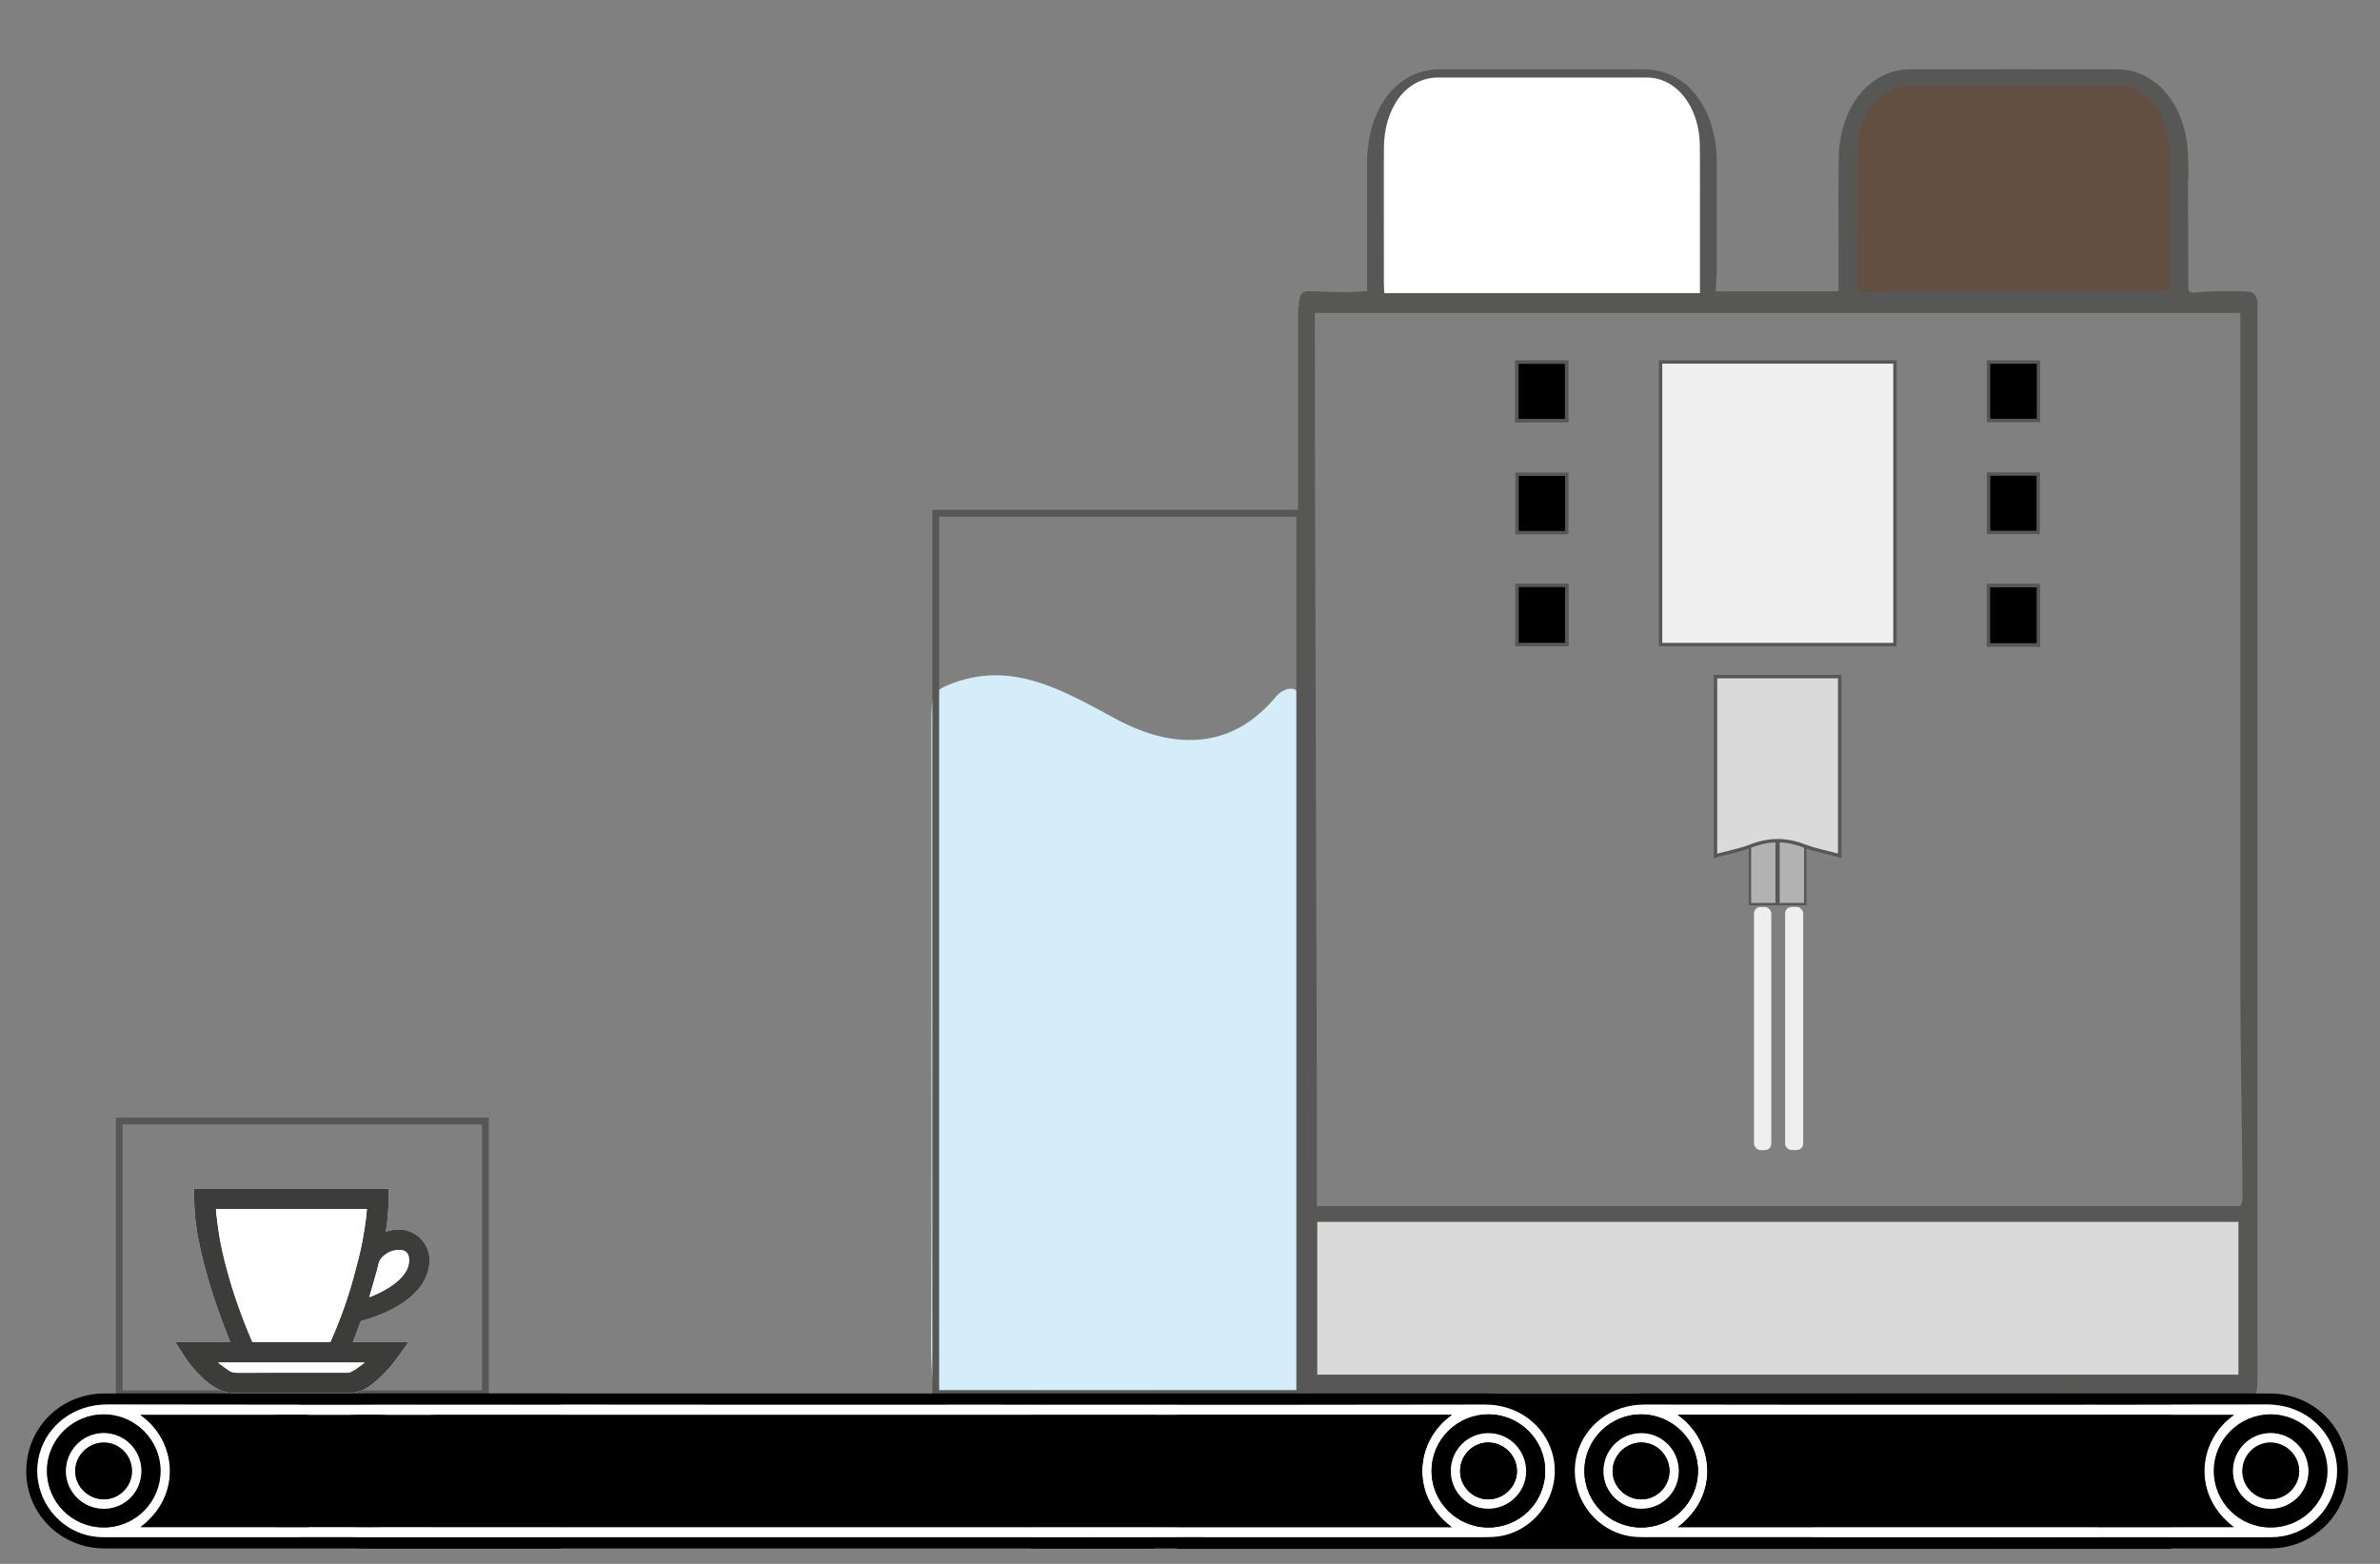 <?xml version="1.0" encoding="UTF-8" standalone="no"?>
<!-- Generator: Adobe Illustrator 16.0.0, SVG Export Plug-In . SVG Version: 6.00 Build 0)  -->

<svg
   xmlns:dc="http://purl.org/dc/elements/1.1/"
   xmlns:cc="http://creativecommons.org/ns#"
   xmlns:rdf="http://www.w3.org/1999/02/22-rdf-syntax-ns#"
   xmlns:svg="http://www.w3.org/2000/svg"
   xmlns="http://www.w3.org/2000/svg"
   xmlns:sodipodi="http://sodipodi.sourceforge.net/DTD/sodipodi-0.dtd"
   xmlns:inkscape="http://www.inkscape.org/namespaces/inkscape"
   version="1.1"
   id="Ebene_1"
   x="0px"
   y="0px"
   width="700"
   height="460"
   viewBox="0 0 700 460"
   enable-background="new 0 0 690 700"
   xml:space="preserve"
   inkscape:version="0.91 r13725"
   sodipodi:docname="Coffeemachine_small.svg"><rect x="0" y="0" width="700" height="460" fill="#808080" stroke="none"/><defs
     id="defs245" /><sodipodi:namedview
     pagecolor="#ffffff"
     bordercolor="#666666"
     borderopacity="1"
     objecttolerance="10"
     gridtolerance="10"
     guidetolerance="10"
     inkscape:pageopacity="0"
     inkscape:pageshadow="2"
     inkscape:window-width="1920"
     inkscape:window-height="1173"
     id="namedview243"
     showgrid="false"
     inkscape:zoom="1.5504218"
     inkscape:cx="322.75904"
     inkscape:cy="200.58811"
     inkscape:window-x="1911"
     inkscape:window-y="-9"
     inkscape:window-maximized="1"
     inkscape:current-layer="g31"
     inkscape:snap-global="true"
     fit-margin-top="0"
     fit-margin-left="0"
     fit-margin-right="0"
     fit-margin-bottom="0" /><path
     d="m 273.945,286.451 0,-73.988 c 0,-7.305 0.244,-8.951 4.611,-10.841 4.513,-1.938 9.303,-2.952 13.986,-3.001 12.087,-0.117 23.41,6.192 34.714,12.341 8.9,4.89 17.986,7.741 27.453,6.364 7.56,-1.139 14.438,-5.059 20.615,-12.462 1.391,-1.67 3.708,-2.707 5.33,-2.128 2.263,0.795 2.5,4.741 2.5,8.275 -0.003,70.066 0,110.134 -0.003,180.206 0,6.19 5.025,18.23 1.222,19.9 -12.802,5.69 -31.514,-0.4 -44.747,1.533 -11.257,1.691 -22.54,1.962 -33.807,0.045 -9.396,-1.592 -19.67,4.255 -29.08,-0.379 -3.31,-2.291 -2.885,-16.265 -2.861,-22.313 0.143,-34.5 0.067,-69.024 0.067,-103.552 z"
     id="path3"
     inkscape:connector-curvature="0"
     style="clip-rule:evenodd;fill:#d5edf9;fill-rule:evenodd"
     sodipodi:nodetypes="sscccccccccccccs" /><rect
     x="275.221"
     y="150.978"
     stroke-miterlimit="10"
     width="107.056"
     height="258.912"
     id="rect5"
     style="clip-rule:evenodd;fill:none;fill-rule:evenodd;stroke:#575756;stroke-width:2;stroke-miterlimit:10" /><rect
     x="35.065"
     y="329.728"
     stroke-miterlimit="10"
     width="107.701"
     height="80.252"
     id="rect7"
     ry="0"
     style="clip-rule:evenodd;fill:none;fill-rule:evenodd;stroke:#575756;stroke-width:2;stroke-miterlimit:10" /><rect
     x="514.691"
     y="247.291"
     stroke-miterlimit="10"
     width="7.854"
     height="18.646"
     id="rect15"
     style="clip-rule:evenodd;opacity:0.997;fill:#b2b2b2;fill-rule:evenodd;stroke:#575756;stroke-width:0.7;stroke-miterlimit:10" /><rect
     x="523.095"
     y="247.291"
     stroke-miterlimit="10"
     width="7.857"
     height="18.646"
     id="rect17"
     style="clip-rule:evenodd;opacity:0.997;fill:#b2b2b2;fill-rule:evenodd;stroke:#575756;stroke-width:0.7;stroke-miterlimit:10" /><g
     id="g19"
     display="none"
     style="display:none"
     transform="translate(3.497,-278.811)"><path
       d="m 479.84,548.121 c 0.006,0.056 0,0.083 0.013,0.101 0.216,0.341 0.427,0.687 0.647,1.03 1.644,2.52 3.163,5.135 5.139,7.433 2.2,2.554 4.54,4.973 7.443,6.758 2.066,1.27 4.301,2.078 6.748,2.081 13.046,0.021 26.1,0.018 39.141,-0.003 0.704,0 1.414,-0.105 2.103,-0.25 2.2,-0.454 4.113,-1.529 5.86,-2.91 2.835,-2.241 5.322,-4.84 7.513,-7.706 1.59,-2.083 3.06,-4.254 4.584,-6.385 0.022,-0.039 0.032,-0.084 0.065,-0.158 -6.312,0 -12.578,0 -18.865,0 0.02,-0.079 0.02,-0.129 0.038,-0.17 0.853,-2.263 1.707,-4.524 2.577,-6.781 0.044,-0.112 0.186,-0.235 0.306,-0.268 3.593,-0.919 7.037,-2.219 10.33,-3.923 2.801,-1.44 5.401,-3.158 7.649,-5.379 2.868,-2.831 4.784,-6.146 5.139,-10.241 0.145,-1.696 -0.045,-3.354 -0.691,-4.943 -1.983,-4.847 -7.111,-7.487 -12.265,-6.341 -0.629,0.143 -1.249,0.308 -1.91,0.466 0.827,-4.871 1.108,-9.738 0.944,-14.624 -22.051,0 -44.081,0 -66.116,0 -0.011,0.059 -0.018,0.104 -0.018,0.146 -0.083,4.262 0.085,8.51 0.709,12.738 0.513,3.507 1.2,6.979 2.041,10.42 2.199,8.966 5.084,17.713 8.484,26.297 0.345,0.856 0.688,1.712 1.048,2.613 -6.249,-10e-4 -12.447,-10e-4 -18.656,-10e-4 z"
       id="path21"
       inkscape:connector-curvature="0"
       style="clip-rule:evenodd;fill:#ffffff;fill-rule:evenodd" /><path
       d="m 479.84,548.121 c 6.209,0 12.407,0 18.656,0 -0.36,-0.901 -0.703,-1.757 -1.048,-2.613 -3.4,-8.584 -6.285,-17.331 -8.484,-26.297 -0.841,-3.44 -1.528,-6.913 -2.041,-10.42 -0.624,-4.229 -0.792,-8.477 -0.709,-12.738 0,-0.041 0.007,-0.087 0.018,-0.146 22.035,0 44.065,0 66.116,0 0.164,4.886 -0.117,9.753 -0.944,14.624 0.661,-0.158 1.281,-0.323 1.91,-0.466 5.153,-1.146 10.281,1.494 12.265,6.341 0.646,1.59 0.836,3.247 0.691,4.943 -0.354,4.096 -2.271,7.41 -5.139,10.241 -2.248,2.221 -4.849,3.938 -7.649,5.379 -3.293,1.704 -6.737,3.004 -10.33,3.923 -0.12,0.032 -0.262,0.155 -0.306,0.268 -0.87,2.257 -1.725,4.519 -2.577,6.781 -0.019,0.041 -0.019,0.091 -0.038,0.17 6.287,0 12.554,0 18.865,0 -0.033,0.074 -0.043,0.119 -0.065,0.158 -1.524,2.131 -2.994,4.302 -4.584,6.385 -2.19,2.866 -4.678,5.465 -7.513,7.706 -1.747,1.381 -3.66,2.456 -5.86,2.91 -0.688,0.145 -1.398,0.25 -2.103,0.25 -13.041,0.021 -26.095,0.023 -39.141,0.003 -2.447,-0.003 -4.682,-0.812 -6.748,-2.081 -2.903,-1.785 -5.243,-4.204 -7.443,-6.758 -1.976,-2.298 -3.495,-4.913 -5.139,-7.433 -0.221,-0.344 -0.432,-0.689 -0.647,-1.03 -0.013,-0.017 -0.007,-0.044 -0.013,-0.1 z m 65.14,-45.246 c -17.161,0 -34.251,0 -51.364,0 0.059,0.67 0.098,1.322 0.181,1.963 0.302,2.309 0.56,4.622 0.936,6.914 0.619,3.745 1.467,7.445 2.443,11.115 2.282,8.545 5.223,16.854 8.724,24.974 0.106,0.244 0.231,0.284 0.463,0.284 8.624,-0.004 17.248,-0.004 25.872,0 0.236,0.006 0.355,-0.064 0.458,-0.291 2.43,-5.525 4.591,-11.154 6.364,-16.912 1.193,-3.881 2.201,-7.815 3.215,-11.749 0.531,-2.042 0.944,-4.118 1.329,-6.201 0.396,-2.146 0.713,-4.317 1.023,-6.485 0.169,-1.194 0.24,-2.394 0.356,-3.612 z m -0.838,52.307 c -0.02,-0.025 -0.038,-0.053 -0.051,-0.076 -16.575,0 -33.143,0 -49.768,0 0.073,0.066 0.108,0.11 0.15,0.136 1.201,0.875 2.376,1.78 3.606,2.61 0.788,0.532 1.694,0.727 2.665,0.727 12.539,-0.013 25.079,-0.006 37.612,-0.019 0.371,-0.004 0.771,-0.073 1.103,-0.236 0.645,-0.309 1.271,-0.671 1.858,-1.077 0.967,-0.661 1.886,-1.374 2.825,-2.065 z m 1.678,-22.345 c 0.053,-0.02 0.119,-0.036 0.182,-0.056 2.009,-0.784 3.954,-1.699 5.813,-2.802 1.955,-1.166 3.786,-2.51 5.285,-4.251 1.56,-1.814 2.453,-3.846 2.182,-6.3 -0.158,-1.461 -1.08,-2.438 -2.538,-2.58 -2.455,-0.246 -4.565,0.531 -6.35,2.197 -0.717,0.674 -1.242,1.463 -1.441,2.472 -0.234,1.144 -0.554,2.269 -0.871,3.397 -0.744,2.629 -1.503,5.263 -2.262,7.923 z"
       id="path23"
       inkscape:connector-curvature="0"
       style="clip-rule:evenodd;fill:#3c3c3b;fill-rule:evenodd" /><path
       d="m 544.98,502.875 c -0.116,1.218 -0.188,2.418 -0.356,3.611 -0.311,2.168 -0.628,4.339 -1.023,6.485 -0.385,2.083 -0.798,4.159 -1.329,6.201 -1.014,3.934 -2.021,7.868 -3.215,11.749 -1.773,5.758 -3.935,11.387 -6.364,16.912 -0.103,0.227 -0.222,0.297 -0.458,0.291 -8.624,-0.004 -17.248,-0.004 -25.872,0 -0.231,0 -0.356,-0.04 -0.463,-0.284 -3.501,-8.12 -6.441,-16.429 -8.724,-24.974 -0.977,-3.67 -1.824,-7.37 -2.443,-11.115 -0.376,-2.292 -0.634,-4.605 -0.936,-6.914 -0.083,-0.641 -0.122,-1.293 -0.181,-1.963 17.113,10e-4 34.203,10e-4 51.364,10e-4 z"
       id="path25"
       inkscape:connector-curvature="0"
       style="clip-rule:evenodd;fill:#ffffff;fill-rule:evenodd" /><path
       d="m 544.142,555.182 c -0.938,0.691 -1.857,1.404 -2.823,2.064 -0.587,0.406 -1.214,0.769 -1.858,1.077 -0.332,0.163 -0.731,0.232 -1.103,0.236 -12.533,0.013 -25.073,0.006 -37.612,0.019 -0.971,0 -1.877,-0.194 -2.665,-0.727 -1.23,-0.83 -2.405,-1.735 -3.606,-2.61 -0.042,-0.025 -0.077,-0.069 -0.15,-0.136 16.625,0 33.192,0 49.768,0 0.011,0.024 0.029,0.051 0.049,0.077 z"
       id="path27"
       inkscape:connector-curvature="0"
       style="clip-rule:evenodd;fill:#ffffff;fill-rule:evenodd" /><path
       d="m 545.82,532.837 c 0.759,-2.66 1.518,-5.294 2.261,-7.922 0.317,-1.129 0.637,-2.254 0.871,-3.397 0.199,-1.009 0.725,-1.798 1.441,-2.472 1.784,-1.666 3.895,-2.443 6.35,-2.197 1.458,0.142 2.38,1.119 2.538,2.58 0.271,2.454 -0.622,4.485 -2.182,6.3 -1.499,1.741 -3.33,3.085 -5.285,4.251 -1.858,1.103 -3.804,2.018 -5.813,2.802 -0.062,0.019 -0.128,0.035 -0.181,0.055 z"
       id="path29"
       inkscape:connector-curvature="0"
       style="clip-rule:evenodd;fill:#ffffff;fill-rule:evenodd" /></g><g
     id="g31"
     transform="translate(3.497,-208.811)"><path
       stroke-miterlimit="10"
       d="m 399.088,294.883 c -2.582,0.148 -4.858,0.387 -7.132,0.381 -3.558,-0.009 -7.118,-0.23 -10.673,-0.268 -1.426,-0.017 -2.186,0.856 -2.195,2.949 -0.037,6.623 -0.295,-2.756 -0.296,3.868 -0.023,68.095 -0.023,136.192 0,204.293 0.001,6.415 0.293,12.83 0.296,19.243 0,6.026 -0.29,12.052 -0.3,18.083 -0.041,23.76 -0.021,47.515 -0.021,71.276 0,4.285 0.507,4.927 3.874,4.927 l 273.271,0 c 3.624,0 4.05,-0.543 4.05,-5.31 0,-35.85 -0.01,-71.707 -0.013,-107.557 0,-69.392 0.003,-138.781 0.003,-208.169 0,-5.168 0.006,5.664 0,0.499 -0.003,-1.898 -0.229,-3.847 -2.019,-3.967 -3.181,-0.22 -6.381,-0.193 -9.571,-0.153 -2.193,0.026 -4.386,0.248 -6.579,0.386 -1.289,0.08 -2.194,-0.219 -2.17,-2.385 0.045,-4.966 -0.093,-25.934 -0.093,-30.899 0.017,-18.291 0.267,11.415 0.025,-6.87 -0.201,-14.789 -8.973,-25.478 -20.299,-25.496 -20.385,-0.036 -40.776,-0.037 -61.157,-0.002 -11.181,0.02 -20.059,10.769 -20.256,25.267 -0.267,19.875 -0.076,7.763 -0.084,27.646 l 0,12.386 -37.133,0 c 0.122,-2.896 0.328,-5.428 0.331,-7.965 0.021,-20.677 0.013,-9.354 0.006,-30.031 -0.003,-16.208 -8.548,-27.301 -21.043,-27.31 -20.004,-0.012 -40.01,-0.012 -60.015,10e-4 -12.153,0.007 -20.784,11.195 -20.803,27.039 -0.035,18.888 -0.006,-10.225 -0.006,8.665 0.002,4.358 0.002,24.716 0.002,29.473 z"
       id="path33"
       inkscape:connector-curvature="0"
       style="clip-rule:evenodd;fill:none;fill-rule:evenodd;stroke:#575756;stroke-miterlimit:10"
       sodipodi:nodetypes="ccccccccsssscscccccccccccccccccccc" /><path
       d="m 399.088,294.883 0,-25.472 c 0,-18.89 -0.029,6.223 0.006,-12.665 0.019,-15.844 8.649,-27.032 20.803,-27.039 20.005,-0.013 40.011,-0.013 60.015,-0.001 12.495,0.009 21.04,11.102 21.043,27.31 0.007,20.678 0.016,9.354 -0.006,30.031 -0.003,2.537 -0.209,5.068 -0.331,7.965 l 37.133,0 0,-24.386 c 0.008,-19.883 -0.183,4.229 0.084,-15.646 0.197,-14.499 9.075,-25.247 20.256,-25.267 20.381,-0.035 40.772,-0.033 61.157,0.002 11.326,0.018 20.098,10.707 20.299,25.496 0.241,18.285 -0.009,-7.42 -0.025,10.87 0,4.965 0.138,21.933 0.093,26.899 -0.024,2.166 0.881,2.465 2.17,2.385 2.193,-0.138 4.386,-0.359 6.579,-0.386 3.19,-0.04 6.391,-0.066 9.571,0.153 1.789,0.121 2.016,2.069 2.019,3.967 0.006,5.165 0,10.333 0,15.501 0,69.388 -0.003,122.778 -0.003,192.169 0.003,35.85 0.013,71.707 0.013,107.557 0,4.767 -0.426,5.31 -4.05,5.31 l -273.271,0 c -3.367,0 -3.874,-0.642 -3.874,-4.927 0,-23.762 -0.021,-47.517 0.021,-71.276 0.01,-6.031 0.3,-12.057 0.3,-18.083 -0.003,-6.413 -0.295,-12.828 -0.296,-19.243 -0.023,-68.101 -0.023,-120.198 0,-188.293 0.001,-6.624 0.259,-13.245 0.296,-19.868 0.01,-2.093 0.77,-2.966 2.195,-2.949 3.555,0.038 7.115,0.259 10.673,0.268 2.271,0.006 4.548,-0.234 7.13,-0.382 z m -15.267,268.698 3.338,0 265.438,0 c 0.46,0 0.923,-0.066 1.373,0.006 1.56,0.252 2.11,-0.514 2.105,-2.644 -0.07,-13.664 -0.637,-46.104 -0.637,-59.76 l 0,-184.984 0,-15.342 -272.217,0 c 0.002,86.798 0.6,175.916 0.6,262.724 z m 271.008,6.001 -270.804,0 c 0,21.105 -0.593,23.16 -0.593,44.072 l 270.808,0 c 0,-21.024 0.589,-23.008 0.589,-44.072 z M 634.952,294.934 c 0.11,-0.778 0.202,-1.16 0.202,-1.538 0.007,-23.452 0.173,-14.906 -0.063,-38.355 -0.116,-11.31 -6.997,-19.417 -15.656,-19.426 -20.531,-0.026 -41.063,-0.028 -61.595,0 -8.698,0.011 -15.522,8.652 -15.556,19.877 -0.063,22.953 0.013,13.91 -0.058,36.866 -0.006,2.521 0.78,3.086 2.425,3.015 4.023,-0.178 8.041,-0.413 12.065,-0.419 25.112,-0.038 50.223,-0.019 75.33,-0.019 0.909,-10e-4 1.821,-10e-4 2.906,-10e-4 z m -138.483,0.09 0,-34.079 c -0.003,-16.397 0.041,11.209 -0.019,-5.186 -0.041,-11.446 -6.795,-20.136 -15.589,-20.146 -20.453,-0.026 -40.908,-0.024 -61.359,0 -9.309,0.01 -15.959,8.728 -15.969,20.933 -0.021,22.457 0,12.912 0.007,35.369 0,0.948 0.073,1.896 0.12,3.108 30.987,10e-4 61.706,10e-4 92.809,10e-4 z"
       id="path35"
       inkscape:connector-curvature="0"
       style="clip-rule:evenodd;fill:#575756;fill-rule:evenodd"
       sodipodi:nodetypes="csccccccccccccccccccscssssccccccccccsccsccccccccccccccccccccccccccccc" /><path
       stroke-miterlimit="10"
       d="m 655.361,567.721 c 0,21.067 0,24.909 0,45.934 -90.649,0 -181.221,0 -271.929,0 0,-20.912 0,-24.827 0,-45.934 90.577,0 181.14,0 271.929,0 z"
       id="path37"
       inkscape:connector-curvature="0"
       style="clip-rule:evenodd;fill:#dadada;fill-rule:evenodd;stroke:#575756;stroke-miterlimit:10" /><path
       stroke-miterlimit="10"
       d="m 634.952,294.934 -2.905,0 c -25.107,0 -50.218,-0.019 -75.33,0.019 -4.024,0.006 -8.042,0.242 -12.065,0.419 -1.645,0.071 -2.431,-0.493 -2.425,-3.015 0.07,-22.956 -0.006,-15.914 0.058,-38.866 0.033,-11.225 6.857,-19.866 15.556,-19.877 20.532,-0.028 41.063,-0.026 61.595,0 8.659,0.01 15.54,8.116 15.656,19.426 0.236,23.449 0.07,16.904 0.063,40.355 -10e-4,0.378 -0.092,0.76 -0.203,1.539 z"
       id="path39"
       inkscape:connector-curvature="0"
       style="clip-rule:evenodd;fill:#634e42;fill-rule:evenodd;stroke:#575756;stroke-miterlimit:10"
       sodipodi:nodetypes="csccccccccc" /><path
       d="m 496.469,295.024 -92.809,0 c -0.047,-1.212 -0.12,-2.16 -0.12,-3.108 -0.007,-22.457 -0.027,-16.912 -0.007,-39.369 0.01,-12.206 6.66,-20.923 15.969,-20.933 20.451,-0.024 40.906,-0.026 61.359,0 8.794,0.01 15.548,8.7 15.589,20.146 0.06,16.395 0.016,4.789 0.019,21.186 z"
       id="path41"
       inkscape:connector-curvature="0"
       style="clip-rule:evenodd;fill:#ffffff;fill-rule:evenodd;fill-opacity:1"
       sodipodi:nodetypes="ccccccccc" /><path
       stroke-miterlimit="10"
       d="m 442.656,332.508 c 4.995,0 9.76,0 14.613,0 0,-5.867 0,-11.543 0,-17.168 -4.974,0 -9.739,0 -14.613,0 0,5.769 0,11.306 0,17.168 z"
       id="path43"
       inkscape:connector-curvature="0"
       style="clip-rule:evenodd;fill:none;fill-rule:evenodd;stroke:#575756;stroke-miterlimit:10" /><path
       stroke-miterlimit="10"
       d="m 457.305,398.386 c 0,-5.934 0,-11.612 0,-17.386 -4.933,0 -9.693,0 -14.605,0 0,5.846 0,11.529 0,17.386 4.89,0 9.654,0 14.605,0 z"
       id="path45"
       inkscape:connector-curvature="0"
       style="clip-rule:evenodd;fill:none;fill-rule:evenodd;stroke:#575756;stroke-miterlimit:10" /><path
       stroke-miterlimit="10"
       d="m 596.025,398.503 c 0,-6.001 0,-11.69 0,-17.426 -4.999,0 -9.831,0 -14.687,0 0,5.866 0,11.498 0,17.426 4.885,0 9.646,0 14.687,0 z"
       id="path47"
       inkscape:connector-curvature="0"
       style="clip-rule:evenodd;fill:none;fill-rule:evenodd;stroke:#575756;stroke-miterlimit:10" /><path
       stroke-miterlimit="10"
       d="m 553.835,398.403 c -22.96,0 -45.837,0 -68.933,0 0,-27.655 0,-55.301 0,-83.13 22.958,0 45.833,0 68.933,0 0,27.665 0,55.31 0,83.13 z"
       id="path49"
       inkscape:connector-curvature="0"
       style="clip-rule:evenodd;fill:#efefef;fill-rule:evenodd;stroke:#575756;stroke-miterlimit:10;fill-opacity:1" /><path
       stroke-miterlimit="10"
       d="m 501.063,460.556 c 0,-17.831 0,-35.173 0,-52.712 12.191,0 24.27,0 36.523,0 0,17.469 0,34.885 0,52.669 -3.591,-0.974 -7.132,-1.628 -10.532,-2.924 -5.206,-1.986 -10.263,-2.002 -15.465,0.023 -3.337,1.305 -6.826,1.937 -10.526,2.944 z"
       id="path51"
       inkscape:connector-curvature="0"
       style="clip-rule:evenodd;fill:#dadada;fill-rule:evenodd;stroke:#575756;stroke-miterlimit:10" /><path
       stroke-miterlimit="10"
       d="m 442.656,332.508 c 0,-5.862 0,-11.399 0,-17.168 4.874,0 9.64,0 14.613,0 0,5.625 0,11.301 0,17.168 -4.853,0 -9.618,0 -14.613,0 z"
       id="gLamp1"
       inkscape:connector-curvature="0"
       style="clip-rule:evenodd;fill-rule:evenodd;stroke:#575756;stroke-miterlimit:10" /><path
       stroke-miterlimit="10"
       d="m 581.351,332.484 c 0,-5.762 0,-11.364 0,-17.174 4.911,0 9.735,0 14.701,0 0,5.754 0,11.357 0,17.174 -4.92,0 -9.744,0 -14.701,0 z"
       id="gLamp4"
       inkscape:connector-curvature="0"
       style="clip-rule:evenodd;fill-rule:evenodd;stroke:#575756;stroke-miterlimit:10" /><path
       stroke-miterlimit="10"
       d="m 457.305,398.386 c -4.95,0 -9.715,0 -14.605,0 0,-5.856 0,-11.54 0,-17.386 4.912,0 9.673,0 14.605,0 0,5.773 0,11.452 0,17.386 z"
       id="gLamp3"
       inkscape:connector-curvature="0"
       style="clip-rule:evenodd;fill-rule:evenodd;stroke:#575756;stroke-miterlimit:10" /><path
       stroke-miterlimit="10"
       d="m 596.025,398.503 c -5.041,0 -9.803,0 -14.687,0 0,-5.928 0,-11.56 0,-17.426 4.855,0 9.688,0 14.687,0 0,5.736 0,11.425 0,17.426 z"
       id="gLamp6"
       inkscape:connector-curvature="0"
       style="clip-rule:evenodd;fill-rule:evenodd;stroke:#575756;stroke-miterlimit:10" /><path
       stroke-miterlimit="10"
       d="m 442.693,365.485 c 0,-5.862 0,-11.4 0,-17.169 4.872,0 9.64,0 14.618,0 0,5.627 0,11.304 0,17.169 -4.858,0 -9.626,0 -14.618,0 z"
       id="gLamp2"
       inkscape:connector-curvature="0"
       style="clip-rule:evenodd;fill-rule:evenodd;stroke:#575756;stroke-miterlimit:10" /><path
       stroke-miterlimit="10"
       d="m 581.373,365.422 c 0,-5.862 0,-11.399 0,-17.168 4.877,0 9.641,0 14.617,0 0,5.627 0,11.303 0,17.168 -4.851,0 -9.623,0 -14.617,0 z"
       id="gLamp5"
       inkscape:connector-curvature="0"
       style="clip-rule:evenodd;fill-rule:evenodd;stroke:#575756;stroke-miterlimit:10" /></g><rect
     x="346.233"
     y="409.98"
     width="292.37"
     height="45.607"
     id="rect65"
     style="clip-rule:evenodd;fill-rule:evenodd" /><g
     id="g67"
     transform="translate(3.497,-208.811)"><path
       d="m 299.832,615.369 0,3.334 c 44.747,-0.015 89.495,-0.026 134.243,-0.007 12.876,0.007 22.972,10.125 22.975,22.888 0,12.566 -10.193,22.672 -22.966,22.686 -27.781,0.021 -55.567,0.007 -83.35,0.007 -16.966,0 -33.935,0 -50.902,0 l 0,12.672 164.941,0 0,-61.579 -164.941,0 z"
       id="path69"
       inkscape:connector-curvature="0"
       style="fill:none" /><path
       d="m 434.083,664.27 c 12.772,-0.014 22.966,-10.119 22.966,-22.686 -0.003,-12.763 -10.099,-22.881 -22.975,-22.888 -44.748,-0.02 -89.496,-0.008 -134.243,0.007 l 0,3.311 c 44.474,0.012 88.945,0.029 133.425,-0.07 9.818,-0.022 17.502,6.163 19.804,14.29 3.315,11.694 -5.056,23.765 -17.168,24.649 -1.164,0.083 -2.338,0.083 -3.51,0.083 -27.26,0 -54.521,0 -81.788,0 0,-0.003 0,-0.009 0,-0.009 -16.922,0 -33.841,-0.012 -50.763,-0.015 l 0,3.334 c 16.967,0 33.936,0 50.902,0 27.783,0 55.569,0.014 83.35,-0.006 z"
       id="path71"
       inkscape:connector-curvature="0" /><path
       d="m 350.595,660.966 c 27.267,0 54.528,0 81.788,0 1.172,0 2.346,0 3.51,-0.083 12.112,-0.885 20.483,-12.955 17.168,-24.649 -2.302,-8.127 -9.985,-14.313 -19.804,-14.29 -44.48,0.1 -88.952,0.082 -133.425,0.07 l 0,2.974 c 41.284,0 82.407,0 123.7,0 -10.753,7.486 -12.485,23.696 -0.058,33.021 -41.197,0 -82.319,0 -123.642,0 l 0,2.935 c 16.922,0.003 33.841,0.015 50.763,0.015 0,-0.002 0,0.004 0,0.007 z m 66.968,-19.554 c 0.03,-9.131 7.494,-16.541 16.678,-16.569 9.167,-0.026 16.69,7.398 16.722,16.517 0.039,9.287 -7.367,16.73 -16.667,16.75 -9.263,0.022 -16.767,-7.463 -16.733,-16.698 z"
       id="path73"
       inkscape:connector-curvature="0"
       style="fill:#ffffff" /><path
       d="m 423.531,624.987 c -41.293,0 -82.416,0 -123.7,0 l 0,33.021 c 41.323,0 82.445,0 123.642,0 -12.427,-9.324 -10.695,-25.534 0.058,-33.021 z"
       id="path75"
       inkscape:connector-curvature="0" /><path
       d="m 450.962,641.359 c -0.031,-9.118 -7.555,-16.543 -16.722,-16.517 -9.184,0.028 -16.647,7.438 -16.678,16.569 -0.033,9.235 7.471,16.72 16.732,16.697 9.301,-0.018 16.707,-7.462 16.668,-16.749 z m -27.754,-0.037 c 0.084,-6.136 5.039,-11.008 11.129,-10.967 6.162,0.043 11.078,5.08 11.033,11.298 -0.043,6.113 -5.188,11.059 -11.373,10.937 -6.099,-0.118 -10.879,-5.111 -10.789,-11.268 z"
       id="path77"
       inkscape:connector-curvature="0" /><path
       d="m 445.37,641.653 c 0.045,-6.218 -4.871,-11.255 -11.033,-11.298 -6.09,-0.041 -11.045,4.831 -11.129,10.967 -0.09,6.156 4.69,11.149 10.789,11.268 6.186,0.122 11.33,-4.823 11.373,-10.937 z m -11.313,8.18 c -4.549,-0.091 -8.204,-3.912 -8.109,-8.471 0.1,-4.683 3.945,-8.398 8.535,-8.239 4.544,0.145 8.217,3.96 8.183,8.481 -0.039,4.567 -3.978,8.323 -8.609,8.229 z"
       id="path79"
       inkscape:connector-curvature="0"
       style="fill:#ffffff" /><path
       d="m 434.482,633.123 c -4.59,-0.159 -8.436,3.557 -8.535,8.239 -0.095,4.559 3.561,8.38 8.109,8.471 4.631,0.094 8.57,-3.662 8.608,-8.229 0.035,-4.521 -3.638,-8.336 -8.182,-8.481 z"
       id="path81"
       inkscape:connector-curvature="0" /></g><g
     id="g83"
     transform="translate(3.497,-208.811)"><path
       d="m 48.11,603.563 c 0.005,0.05 0,0.072 0.012,0.086 0.185,0.298 0.37,0.597 0.559,0.893 1.421,2.177 2.734,4.438 4.443,6.428 1.902,2.205 3.92,4.294 6.428,5.836 1.789,1.098 3.717,1.798 5.835,1.801 11.277,0.018 22.558,0.013 33.829,-0.003 0.609,0 1.223,-0.094 1.816,-0.218 1.901,-0.39 3.555,-1.319 5.066,-2.513 2.451,-1.938 4.6,-4.184 6.495,-6.664 1.373,-1.797 2.644,-3.673 3.959,-5.517 0.021,-0.033 0.029,-0.069 0.058,-0.135 l -16.307,0 c 0.018,-0.071 0.018,-0.113 0.036,-0.146 0.736,-1.957 1.473,-3.912 2.226,-5.864 0.039,-0.097 0.161,-0.203 0.264,-0.232 3.107,-0.794 6.083,-1.916 8.931,-3.391 2.418,-1.24 4.668,-2.73 6.61,-4.648 2.479,-2.445 4.135,-5.31 4.44,-8.851 0.126,-1.465 -0.035,-2.898 -0.595,-4.274 -1.713,-4.185 -6.146,-6.467 -10.6,-5.477 -0.543,0.121 -1.081,0.265 -1.653,0.4 0.715,-4.211 0.959,-8.415 0.818,-12.64 l -57.145,0 c -0.007,0.054 -0.016,0.094 -0.016,0.126 -0.071,3.685 0.073,7.355 0.613,11.01 0.445,3.033 1.037,6.033 1.763,9.006 1.901,7.752 4.395,15.308 7.334,22.73 0.296,0.739 0.593,1.477 0.906,2.256 -5.402,10e-4 -10.762,10e-4 -16.125,10e-4 z"
       id="path85"
       inkscape:connector-curvature="0"
       style="clip-rule:evenodd;fill:#ffffff;fill-rule:evenodd"
       sodipodi:nodetypes="cccccccccccccccccccccccccccccc" /><path
       d="m 48.11,603.563 16.124,0 c -0.313,-0.779 -0.609,-1.517 -0.906,-2.256 -2.939,-7.423 -5.433,-14.979 -7.334,-22.73 -0.727,-2.973 -1.318,-5.973 -1.763,-9.006 -0.54,-3.654 -0.684,-7.325 -0.613,-11.01 0,-0.032 0.008,-0.072 0.016,-0.126 l 57.145,0 c 0.141,4.225 -0.103,8.429 -0.818,12.64 0.572,-0.136 1.109,-0.279 1.653,-0.4 4.454,-0.99 8.887,1.292 10.6,5.477 0.56,1.376 0.722,2.81 0.595,4.274 -0.305,3.541 -1.96,6.405 -4.44,8.851 -1.942,1.918 -4.191,3.408 -6.61,4.648 -2.848,1.475 -5.824,2.597 -8.931,3.391 -0.103,0.029 -0.225,0.136 -0.264,0.232 -0.753,1.952 -1.49,3.907 -2.226,5.864 -0.018,0.032 -0.018,0.074 -0.036,0.146 l 16.307,0 c -0.029,0.065 -0.037,0.102 -0.058,0.135 -1.315,1.844 -2.587,3.72 -3.959,5.517 -1.895,2.48 -4.044,4.727 -6.495,6.664 -1.511,1.193 -3.165,2.123 -5.066,2.513 -0.593,0.124 -1.207,0.218 -1.816,0.218 -11.271,0.016 -22.551,0.021 -33.829,0.003 -2.118,-0.003 -4.046,-0.703 -5.835,-1.801 -2.508,-1.542 -4.526,-3.631 -6.428,-5.836 -1.709,-1.989 -3.021,-4.251 -4.443,-6.428 -0.189,-0.296 -0.374,-0.595 -0.559,-0.893 -0.011,-0.014 -0.006,-0.037 -0.011,-0.087 z m 56.3,-39.105 -44.395,0 c 0.051,0.58 0.083,1.146 0.158,1.696 0.258,1.995 0.481,3.994 0.806,5.978 0.536,3.235 1.267,6.432 2.114,9.606 1.972,7.387 4.512,14.565 7.539,21.583 0.093,0.214 0.201,0.245 0.401,0.245 7.453,-0.003 14.907,-0.003 22.36,0 0.206,0.007 0.308,-0.053 0.396,-0.251 2.101,-4.774 3.967,-9.642 5.501,-14.617 1.031,-3.354 1.902,-6.753 2.779,-10.154 0.459,-1.766 0.816,-3.557 1.148,-5.358 0.342,-1.857 0.616,-3.732 0.883,-5.606 0.148,-1.031 0.211,-2.065 0.31,-3.122 z m -0.725,45.208 c -0.017,-0.021 -0.034,-0.043 -0.047,-0.063 l -43.009,0 c 0.06,0.055 0.09,0.094 0.131,0.115 1.034,0.757 2.052,1.54 3.113,2.258 0.681,0.46 1.463,0.627 2.305,0.627 10.838,-0.014 21.674,-0.006 32.506,-0.016 0.323,-0.004 0.668,-0.064 0.953,-0.205 0.558,-0.268 1.1,-0.579 1.608,-0.931 0.836,-0.568 1.628,-1.187 2.44,-1.785 z m 1.45,-19.313 c 0.047,-0.016 0.102,-0.029 0.157,-0.046 1.736,-0.677 3.418,-1.47 5.024,-2.421 1.69,-1.009 3.273,-2.168 4.568,-3.675 1.348,-1.566 2.119,-3.325 1.885,-5.445 -0.137,-1.262 -0.933,-2.107 -2.193,-2.229 -2.122,-0.211 -3.947,0.458 -5.488,1.898 -0.621,0.584 -1.074,1.267 -1.246,2.136 -0.202,0.988 -0.481,1.962 -0.753,2.937 -0.641,2.271 -1.297,4.546 -1.954,6.845 z"
       id="path87"
       inkscape:connector-curvature="0"
       style="clip-rule:evenodd;fill:#3c3c3b;fill-rule:evenodd"
       sodipodi:nodetypes="cccccccccccccccccccccccccccccccccccccccccccccccccccccccccccccccc" /><path
       d="m 104.41,564.458 c -0.099,1.057 -0.162,2.091 -0.31,3.121 -0.267,1.874 -0.542,3.749 -0.883,5.606 -0.332,1.802 -0.689,3.593 -1.148,5.358 -0.877,3.401 -1.748,6.801 -2.779,10.154 -1.535,4.976 -3.401,9.843 -5.501,14.617 -0.088,0.198 -0.19,0.258 -0.396,0.251 -7.453,-0.003 -14.907,-0.003 -22.36,0 -0.2,0 -0.308,-0.031 -0.401,-0.245 -3.027,-7.018 -5.567,-14.196 -7.539,-21.583 -0.847,-3.175 -1.578,-6.371 -2.114,-9.606 -0.325,-1.983 -0.548,-3.982 -0.806,-5.978 -0.074,-0.551 -0.106,-1.116 -0.158,-1.696 14.794,10e-4 29.563,10e-4 44.395,10e-4 z"
       id="path89"
       inkscape:connector-curvature="0"
       style="clip-rule:evenodd;fill:#ffffff;fill-rule:evenodd"
       sodipodi:nodetypes="cccccccccccccc" /><path
       d="m 103.685,609.666 c -0.812,0.598 -1.604,1.217 -2.438,1.786 -0.509,0.352 -1.05,0.663 -1.608,0.931 -0.285,0.141 -0.63,0.201 -0.953,0.205 -10.832,0.01 -21.668,0.002 -32.506,0.016 -0.842,0 -1.624,-0.167 -2.305,-0.627 -1.061,-0.718 -2.08,-1.501 -3.113,-2.258 -0.041,-0.021 -0.071,-0.061 -0.131,-0.115 l 43.009,0 c 0.01,0.019 0.027,0.042 0.045,0.062 z"
       id="path91"
       inkscape:connector-curvature="0"
       style="clip-rule:evenodd;fill:#ffffff;fill-rule:evenodd"
       sodipodi:nodetypes="cccccccccc" /><path
       d="m 105.135,590.353 c 0.657,-2.299 1.313,-4.573 1.954,-6.846 0.272,-0.975 0.551,-1.948 0.753,-2.937 0.172,-0.869 0.625,-1.552 1.246,-2.136 1.541,-1.44 3.366,-2.109 5.488,-1.898 1.26,0.122 2.056,0.968 2.193,2.229 0.234,2.12 -0.537,3.879 -1.885,5.445 -1.295,1.507 -2.878,2.666 -4.568,3.675 -1.605,0.951 -3.288,1.744 -5.024,2.421 -0.055,0.017 -0.11,0.031 -0.157,0.047 z"
       id="path93"
       inkscape:connector-curvature="0"
       style="clip-rule:evenodd;fill:#ffffff;fill-rule:evenodd"
       sodipodi:nodetypes="cccccccccc" /></g><g
     id="g167"
     transform="translate(3.497,-272.811)"
     display="none"
     style="display:none"><path
       d="m 39.886,597.563 c 0.005,0.05 0,0.072 0.011,0.086 0.187,0.298 0.371,0.597 0.562,0.893 1.42,2.177 2.734,4.438 4.442,6.428 1.901,2.205 3.92,4.294 6.428,5.836 1.79,1.098 3.716,1.798 5.835,1.801 11.276,0.018 22.557,0.013 33.83,-0.003 0.606,0 1.222,-0.094 1.815,-0.218 1.901,-0.39 3.555,-1.319 5.067,-2.513 2.45,-1.938 4.599,-4.184 6.494,-6.664 1.373,-1.797 2.644,-3.673 3.961,-5.517 0.02,-0.033 0.027,-0.069 0.057,-0.135 -5.455,0 -10.872,0 -16.308,0 0.019,-0.071 0.019,-0.113 0.035,-0.146 0.737,-1.957 1.474,-3.912 2.227,-5.864 0.038,-0.097 0.16,-0.203 0.263,-0.232 3.108,-0.794 6.083,-1.916 8.93,-3.391 2.419,-1.24 4.669,-2.73 6.61,-4.648 2.48,-2.445 4.136,-5.31 4.441,-8.851 0.125,-1.465 -0.037,-2.898 -0.597,-4.274 -1.713,-4.185 -6.146,-6.467 -10.6,-5.477 -0.544,0.121 -1.08,0.265 -1.652,0.4 0.716,-4.211 0.958,-8.415 0.818,-12.64 -19.06,0 -38.101,0 -57.146,0 -0.006,0.054 -0.015,0.094 -0.015,0.126 -0.072,3.685 0.072,7.355 0.612,11.01 0.447,3.033 1.038,6.033 1.765,9.006 1.899,7.752 4.394,15.308 7.333,22.73 0.295,0.739 0.593,1.477 0.905,2.256 -5.4,10e-4 -10.759,10e-4 -16.123,10e-4 z"
       id="path169"
       inkscape:connector-curvature="0"
       style="clip-rule:evenodd;fill:#ffffff;fill-rule:evenodd" /><path
       d="m 39.886,597.563 c 5.365,0 10.724,0 16.125,0 -0.312,-0.779 -0.61,-1.517 -0.905,-2.256 -2.939,-7.423 -5.434,-14.979 -7.333,-22.73 -0.728,-2.973 -1.318,-5.973 -1.765,-9.006 -0.541,-3.654 -0.684,-7.325 -0.612,-11.01 0,-0.032 0.008,-0.072 0.015,-0.126 19.045,0 38.086,0 57.146,0 0.141,4.225 -0.102,8.429 -0.818,12.64 0.572,-0.136 1.108,-0.279 1.652,-0.4 4.454,-0.99 8.887,1.292 10.6,5.477 0.56,1.376 0.722,2.81 0.597,4.274 -0.306,3.541 -1.961,6.405 -4.441,8.851 -1.941,1.918 -4.191,3.408 -6.61,4.648 -2.847,1.475 -5.822,2.597 -8.93,3.391 -0.103,0.029 -0.225,0.136 -0.263,0.232 -0.753,1.952 -1.49,3.907 -2.227,5.864 -0.016,0.032 -0.016,0.074 -0.035,0.146 5.436,0 10.853,0 16.308,0 -0.03,0.065 -0.038,0.102 -0.057,0.135 -1.317,1.844 -2.588,3.72 -3.961,5.517 -1.895,2.48 -4.043,4.727 -6.494,6.664 -1.512,1.193 -3.166,2.123 -5.067,2.513 -0.593,0.124 -1.208,0.218 -1.815,0.218 -11.273,0.016 -22.553,0.021 -33.83,0.003 -2.119,-0.003 -4.045,-0.703 -5.835,-1.801 -2.508,-1.542 -4.526,-3.631 -6.428,-5.836 -1.708,-1.989 -3.022,-4.251 -4.442,-6.428 -0.19,-0.296 -0.375,-0.595 -0.562,-0.893 -0.013,-0.014 -0.008,-0.037 -0.013,-0.087 z m 56.301,-39.105 c -14.833,0 -29.602,0 -44.396,0 0.053,0.58 0.084,1.146 0.159,1.696 0.257,1.995 0.481,3.994 0.807,5.978 0.535,3.235 1.267,6.432 2.113,9.606 1.973,7.387 4.513,14.565 7.54,21.583 0.092,0.214 0.2,0.245 0.399,0.245 7.454,-0.003 14.908,-0.003 22.361,0 0.206,0.007 0.309,-0.053 0.396,-0.251 2.1,-4.774 3.968,-9.642 5.502,-14.617 1.031,-3.354 1.901,-6.753 2.778,-10.154 0.459,-1.766 0.816,-3.557 1.149,-5.358 0.342,-1.857 0.616,-3.732 0.883,-5.606 0.145,-1.031 0.209,-2.065 0.309,-3.122 z m -0.726,45.208 c -0.018,-0.021 -0.035,-0.043 -0.046,-0.063 -14.323,0 -28.642,0 -43.011,0 0.061,0.055 0.093,0.094 0.133,0.115 1.033,0.757 2.052,1.54 3.114,2.258 0.681,0.46 1.464,0.627 2.305,0.627 10.836,-0.014 21.673,-0.006 32.506,-0.016 0.323,-0.004 0.668,-0.064 0.955,-0.205 0.555,-0.268 1.098,-0.579 1.606,-0.931 0.833,-0.568 1.626,-1.187 2.438,-1.785 z m 1.45,-19.313 c 0.046,-0.016 0.103,-0.029 0.157,-0.046 1.736,-0.677 3.417,-1.47 5.024,-2.421 1.69,-1.009 3.272,-2.168 4.569,-3.675 1.347,-1.566 2.119,-3.325 1.884,-5.445 -0.138,-1.262 -0.933,-2.107 -2.193,-2.229 -2.121,-0.211 -3.947,0.458 -5.488,1.898 -0.622,0.584 -1.074,1.267 -1.245,2.136 -0.204,0.988 -0.481,1.962 -0.754,2.937 -0.641,2.271 -1.296,4.546 -1.954,6.845 z"
       id="path171"
       inkscape:connector-curvature="0"
       style="clip-rule:evenodd;fill:#3c3c3b;fill-rule:evenodd" /><path
       d="m 96.187,558.458 c -0.1,1.057 -0.163,2.091 -0.31,3.121 -0.267,1.874 -0.541,3.749 -0.883,5.606 -0.333,1.802 -0.69,3.593 -1.149,5.358 -0.877,3.401 -1.748,6.801 -2.778,10.154 -1.534,4.976 -3.402,9.843 -5.502,14.617 -0.087,0.198 -0.19,0.258 -0.396,0.251 -7.453,-0.003 -14.907,-0.003 -22.361,0 -0.2,0 -0.308,-0.031 -0.399,-0.245 -3.027,-7.018 -5.567,-14.196 -7.54,-21.583 -0.846,-3.175 -1.578,-6.371 -2.113,-9.606 -0.326,-1.983 -0.55,-3.982 -0.807,-5.978 -0.075,-0.551 -0.106,-1.116 -0.159,-1.696 14.795,10e-4 29.564,10e-4 44.397,10e-4 z"
       id="path173"
       inkscape:connector-curvature="0"
       style="clip-rule:evenodd;fill:#ffffff;fill-rule:evenodd" /><path
       d="m 95.461,603.666 c -0.812,0.598 -1.604,1.217 -2.439,1.786 -0.509,0.352 -1.051,0.663 -1.606,0.931 -0.287,0.141 -0.632,0.201 -0.955,0.205 -10.833,0.01 -21.67,0.002 -32.506,0.016 -0.841,0 -1.625,-0.167 -2.305,-0.627 -1.062,-0.718 -2.081,-1.501 -3.114,-2.258 -0.04,-0.021 -0.072,-0.061 -0.133,-0.115 14.37,0 28.688,0 43.011,0 0.012,0.019 0.029,0.042 0.047,0.062 z"
       id="path175"
       inkscape:connector-curvature="0"
       style="clip-rule:evenodd;fill:#ffffff;fill-rule:evenodd" /><path
       d="m 96.911,584.353 c 0.658,-2.299 1.313,-4.573 1.955,-6.846 0.272,-0.975 0.55,-1.948 0.754,-2.937 0.171,-0.869 0.624,-1.552 1.245,-2.136 1.541,-1.44 3.367,-2.109 5.488,-1.898 1.26,0.122 2.055,0.968 2.193,2.229 0.234,2.12 -0.538,3.879 -1.884,5.445 -1.297,1.507 -2.879,2.666 -4.569,3.675 -1.606,0.951 -3.288,1.744 -5.024,2.421 -0.056,0.017 -0.112,0.031 -0.158,0.047 z"
       id="path177"
       inkscape:connector-curvature="0"
       style="clip-rule:evenodd;fill:#ffffff;fill-rule:evenodd" /></g><g
     id="g179"
     transform="translate(3.497,-208.811)"><path
       d="m 336.203,615.369 0,3.334 c -76.994,-0.015 -153.989,-0.026 -230.978,-0.007 -22.161,0.007 -39.527,10.125 -39.535,22.888 0,12.566 17.536,22.672 39.519,22.686 47.801,0.021 95.61,0.007 143.408,0.007 29.194,0 58.391,0 87.586,0 l 0,12.672 -283.8,0 0,-61.579 283.8,0 z"
       id="path181"
       inkscape:connector-curvature="0"
       style="fill:none" /><path
       d="m 105.208,664.27 c -21.983,-0.014 -39.519,-10.119 -39.519,-22.686 0.008,-12.763 17.375,-22.881 39.535,-22.888 76.989,-0.02 153.984,-0.008 230.978,0.007 l 0,3.311 c -76.524,0.012 -153.045,0.029 -229.575,-0.07 -16.893,-0.022 -30.115,6.163 -34.079,14.29 -5.7,11.694 8.698,23.765 29.543,24.649 2.005,0.083 4.025,0.083 6.041,0.083 46.904,0 93.811,0 140.728,0 0,-0.003 0,-0.009 0,-0.009 29.113,0 58.227,-0.012 87.343,-0.015 l 0,3.334 c -29.195,0 -58.392,0 -87.586,0 -47.799,0 -95.608,0.014 -143.409,-0.006 z"
       id="path183"
       inkscape:connector-curvature="0" /><path
       d="m 248.86,660.957 c 29.113,0 58.227,-0.012 87.343,-0.015 l 0,-2.935 c -71.104,0 -141.858,0 -212.742,0 21.384,-9.324 18.402,-25.534 -0.102,-33.021 71.052,0 141.809,0 212.843,0 l 0,-2.974 c -76.524,0.012 -153.045,0.029 -229.575,-0.07 -16.893,-0.022 -30.115,6.163 -34.079,14.29 -5.7,11.694 8.698,23.765 29.543,24.649 2.005,0.083 4.025,0.083 6.041,0.083 46.904,0 93.811,0 140.728,0 0,-0.001 0,-0.007 0,-0.007 z m -144.021,-2.848 c -16,-0.02 -28.737,-7.462 -28.678,-16.75 0.056,-9.118 12.998,-16.543 28.768,-16.517 15.808,0.028 28.651,7.438 28.704,16.569 0.058,9.236 -12.854,16.721 -28.794,16.698 z"
       id="path185"
       inkscape:connector-curvature="0"
       style="fill:#ffffff" /><path
       d="m 123.359,624.987 c 71.052,0 141.809,0 212.843,0 l 0,33.021 c -71.104,0 -141.858,0 -212.742,0 21.385,-9.324 18.403,-25.534 -0.101,-33.021 z"
       id="path187"
       inkscape:connector-curvature="0" /><path
       d="m 104.839,658.109 c 15.939,0.022 28.852,-7.462 28.794,-16.697 -0.052,-9.131 -12.896,-16.541 -28.704,-16.569 -15.77,-0.026 -28.712,7.398 -28.768,16.517 -0.059,9.287 12.679,16.73 28.678,16.749 z m 0.513,-5.519 c -10.644,0.122 -19.491,-4.823 -19.562,-10.937 -0.08,-6.218 8.375,-11.255 18.978,-11.298 10.476,-0.041 19.004,4.831 19.147,10.967 0.154,6.157 -8.068,11.15 -18.563,11.268 z"
       id="path189"
       inkscape:connector-curvature="0" /><path
       d="m 105.352,652.59 c 10.495,-0.118 18.717,-5.111 18.563,-11.268 -0.143,-6.136 -8.671,-11.008 -19.147,-10.967 -10.603,0.043 -19.058,5.08 -18.978,11.298 0.071,6.114 8.918,11.059 19.562,10.937 z M 90.433,641.604 c -0.056,-4.521 6.271,-8.337 14.085,-8.481 7.897,-0.159 14.514,3.557 14.688,8.239 0.162,4.559 -6.134,8.38 -13.956,8.471 -7.973,0.094 -14.746,-3.662 -14.817,-8.229 z"
       id="path191"
       inkscape:connector-curvature="0"
       style="fill:#ffffff" /><path
       d="m 104.518,633.123 c 7.897,-0.159 14.514,3.557 14.688,8.239 0.162,4.559 -6.134,8.38 -13.956,8.471 -7.972,0.094 -14.746,-3.662 -14.816,-8.229 -0.057,-4.521 6.27,-8.336 14.084,-8.481 z"
       id="path193"
       inkscape:connector-curvature="0" /></g><g
     id="g195"
     transform="translate(3.497,-208.811)"><path
       d="m 161.443,615.369 0,3.334 c -44.747,-0.015 -89.496,-0.026 -134.242,-0.007 -12.879,0.007 -22.972,10.125 -22.976,22.888 0,12.566 10.191,22.672 22.968,22.686 27.781,0.021 55.567,0.007 83.348,0.007 16.967,0 33.935,0 50.903,0 l 0,12.672 -164.941,0 0,-61.579 164.94,0 z"
       id="path197"
       inkscape:connector-curvature="0"
       style="fill:none" /><path
       d="M 27.193,664.27 C 14.417,664.256 4.225,654.151 4.225,641.584 c 0.004,-12.763 10.097,-22.881 22.976,-22.888 44.747,-0.02 89.495,-0.008 134.242,0.007 l 0,3.311 c -44.475,0.012 -88.947,0.029 -133.426,-0.07 -9.817,-0.022 -17.502,6.163 -19.806,14.29 -3.313,11.694 5.055,23.765 17.169,24.649 1.166,0.083 2.339,0.083 3.511,0.083 27.261,0 54.521,0 81.788,0 0,-0.003 0,-0.009 0,-0.009 16.92,0 33.842,-0.012 50.764,-0.015 l 0,3.334 c -16.968,0 -33.936,0 -50.903,0 -27.78,0 -55.566,0.014 -83.347,-0.006 z"
       id="path199"
       inkscape:connector-curvature="0" /><path
       d="m 110.68,660.957 c 16.92,0 33.842,-0.012 50.764,-0.015 l 0,-2.935 c -41.324,0 -82.446,0 -123.642,0 12.429,-9.324 10.696,-25.534 -0.06,-33.021 41.295,0 82.418,0 123.702,0 l 0,-2.974 c -44.475,0.012 -88.947,0.029 -133.426,-0.07 -9.817,-0.022 -17.502,6.163 -19.806,14.29 -3.313,11.694 5.055,23.765 17.169,24.649 1.166,0.083 2.339,0.083 3.511,0.083 27.261,0 54.521,0 81.788,0 0,-0.001 0,-0.007 0,-0.007 z m -83.701,-2.848 c -9.299,-0.02 -16.702,-7.462 -16.668,-16.75 0.034,-9.118 7.556,-16.543 16.721,-16.517 9.187,0.028 16.65,7.438 16.681,16.569 0.033,9.236 -7.472,16.721 -16.734,16.698 z"
       id="path201"
       inkscape:connector-curvature="0"
       style="fill:#ffffff" /><path
       d="m 37.741,624.987 c 41.295,0 82.418,0 123.702,0 l 0,33.021 c -41.324,0 -82.446,0 -123.642,0 12.429,-9.324 10.696,-25.534 -0.06,-33.021 z"
       id="path203"
       inkscape:connector-curvature="0" /><path
       d="m 26.979,658.109 c 9.263,0.022 16.768,-7.462 16.734,-16.697 -0.031,-9.131 -7.494,-16.541 -16.681,-16.569 -9.165,-0.026 -16.687,7.398 -16.721,16.517 -0.035,9.287 7.368,16.73 16.668,16.749 z m 0.297,-5.519 c -6.185,0.122 -11.328,-4.823 -11.37,-10.937 -0.045,-6.218 4.869,-11.255 11.031,-11.298 6.088,-0.041 11.044,4.831 11.128,10.967 0.09,6.157 -4.689,11.15 -10.789,11.268 z"
       id="path205"
       inkscape:connector-curvature="0" /><path
       d="m 27.276,652.59 c 6.1,-0.118 10.879,-5.111 10.789,-11.268 -0.084,-6.136 -5.04,-11.008 -11.128,-10.967 -6.162,0.043 -11.076,5.08 -11.031,11.298 0.042,6.114 5.185,11.059 11.37,10.937 z m -8.67,-10.986 c -0.033,-4.521 3.644,-8.337 8.186,-8.481 4.589,-0.159 8.435,3.557 8.536,8.239 0.094,4.559 -3.565,8.38 -8.111,8.471 -4.633,0.094 -8.57,-3.662 -8.611,-8.229 z"
       id="path207"
       inkscape:connector-curvature="0"
       style="fill:#ffffff" /><path
       d="m 26.792,633.123 c 4.589,-0.159 8.435,3.557 8.536,8.239 0.094,4.559 -3.565,8.38 -8.111,8.471 -4.633,0.094 -8.569,-3.662 -8.61,-8.229 -0.034,-4.521 3.643,-8.336 8.185,-8.481 z"
       id="path209"
       inkscape:connector-curvature="0" /></g><g
     id="g211"
     transform="translate(3.497,-208.811)"><path
       d="m 613.642,615.369 0,3.334 c -44.749,-0.015 -89.496,-0.026 -134.243,-0.007 -12.88,0.007 -22.974,10.125 -22.978,22.888 0,12.566 10.193,22.672 22.968,22.686 27.779,0.021 55.567,0.007 83.349,0.007 16.966,0 33.933,0 50.904,0 l 0,12.672 -164.94,0 0,-61.579 164.94,0 z"
       id="path213"
       inkscape:connector-curvature="0"
       style="fill:none" /><path
       d="m 479.389,664.27 c -12.774,-0.014 -22.968,-10.119 -22.968,-22.686 0.004,-12.763 10.098,-22.881 22.978,-22.888 44.747,-0.02 89.494,-0.008 134.243,0.007 l 0,3.311 c -44.476,0.012 -88.948,0.029 -133.427,-0.07 -9.822,-0.022 -17.503,6.163 -19.807,14.29 -3.311,11.694 5.056,23.765 17.169,24.649 1.168,0.083 2.341,0.083 3.509,0.083 27.263,0 54.524,0 81.789,0 0,-0.003 0,-0.009 0,-0.009 16.926,0 33.841,-0.012 50.767,-0.015 l 0,3.334 c -16.972,0 -33.938,0 -50.904,0 -27.782,0 -55.57,0.014 -83.349,-0.006 z"
       id="path215"
       inkscape:connector-curvature="0" /><path
       d="m 562.875,660.957 c 16.926,0 33.841,-0.012 50.767,-0.015 l 0,-2.935 c -41.327,0 -82.444,0 -123.643,0 12.426,-9.324 10.695,-25.534 -0.062,-33.021 41.296,0 82.419,0 123.704,0 l 0,-2.974 c -44.476,0.012 -88.948,0.029 -133.427,-0.07 -9.822,-0.022 -17.503,6.163 -19.807,14.29 -3.311,11.694 5.056,23.765 17.169,24.649 1.168,0.083 2.341,0.083 3.509,0.083 27.263,0 54.524,0 81.789,0 10e-4,-0.001 10e-4,-0.007 10e-4,-0.007 z m -83.697,-2.848 c -9.303,-0.02 -16.705,-7.463 -16.67,-16.75 0.033,-9.118 7.557,-16.543 16.721,-16.517 9.188,0.028 16.65,7.438 16.68,16.569 0.032,9.235 -7.471,16.721 -16.731,16.698 z"
       id="path217"
       inkscape:connector-curvature="0"
       style="fill:#ffffff" /><path
       d="m 489.938,624.987 c 41.296,0 82.419,0 123.704,0 l 0,33.021 c -41.327,0 -82.444,0 -123.643,0 12.426,-9.324 10.695,-25.534 -0.061,-33.021 z"
       id="path219"
       inkscape:connector-curvature="0" /><path
       d="m 479.178,658.109 c 9.261,0.022 16.764,-7.463 16.73,-16.697 -0.029,-9.131 -7.492,-16.541 -16.68,-16.569 -9.164,-0.026 -16.688,7.398 -16.721,16.517 -0.034,9.286 7.368,16.73 16.671,16.749 z m 0.297,-5.519 c -6.187,0.122 -11.331,-4.823 -11.374,-10.937 -0.045,-6.218 4.872,-11.255 11.032,-11.298 6.09,-0.041 11.046,4.831 11.129,10.967 0.089,6.157 -4.69,11.15 -10.787,11.268 z"
       id="path221"
       inkscape:connector-curvature="0" /><path
       d="m 479.475,652.59 c 6.098,-0.118 10.876,-5.111 10.787,-11.268 -0.083,-6.136 -5.039,-11.008 -11.129,-10.967 -6.16,0.043 -11.077,5.08 -11.032,11.298 0.043,6.114 5.187,11.059 11.374,10.937 z m -8.671,-10.986 c -0.032,-4.521 3.642,-8.337 8.185,-8.481 4.589,-0.159 8.434,3.557 8.535,8.239 0.096,4.559 -3.563,8.38 -8.11,8.471 -4.632,0.094 -8.571,-3.662 -8.61,-8.229 z"
       id="path223"
       inkscape:connector-curvature="0"
       style="fill:#ffffff" /><path
       d="m 478.988,633.123 c 4.589,-0.159 8.434,3.557 8.535,8.239 0.096,4.559 -3.563,8.38 -8.11,8.471 -4.631,0.094 -8.57,-3.662 -8.609,-8.229 -0.033,-4.521 3.641,-8.336 8.184,-8.481 z"
       id="path225"
       inkscape:connector-curvature="0" /></g><g
     id="g227"
     transform="translate(3.497,-208.811)"><path
       d="m 529.899,615.369 0,3.334 c 44.748,-0.015 89.496,-0.026 134.243,-0.007 12.88,0.007 22.973,10.125 22.977,22.888 0,12.566 -10.193,22.672 -22.968,22.686 -27.78,0.021 -55.567,0.007 -83.348,0.007 -16.966,0 -33.935,0 -50.904,0 l 0,12.672 164.941,0 0,-61.579 -164.941,0 z"
       id="path229"
       inkscape:connector-curvature="0"
       style="fill:none" /><path
       d="m 664.151,664.27 c 12.774,-0.014 22.968,-10.119 22.968,-22.686 -0.004,-12.763 -10.097,-22.881 -22.977,-22.888 -44.747,-0.02 -89.495,-0.008 -134.243,0.007 l 0,3.311 c 44.474,0.012 88.948,0.029 133.426,-0.07 9.821,-0.022 17.502,6.163 19.806,14.29 3.313,11.694 -5.055,23.765 -17.168,24.649 -1.166,0.083 -2.339,0.083 -3.51,0.083 -27.261,0 -54.523,0 -81.788,0 0,-0.003 0,-0.009 0,-0.009 -16.923,0 -33.84,-0.012 -50.766,-0.015 l 0,3.334 c 16.97,0 33.938,0 50.904,0 27.781,0 55.568,0.014 83.348,-0.006 z"
       id="path231"
       inkscape:connector-curvature="0" /><path
       d="m 580.665,660.966 c 27.265,0 54.527,0 81.788,0 1.171,0 2.344,0 3.51,-0.083 12.113,-0.885 20.481,-12.955 17.168,-24.649 -2.304,-8.127 -9.984,-14.313 -19.806,-14.29 -44.478,0.1 -88.952,0.082 -133.426,0.07 l 0,2.974 c 41.286,0 82.409,0 123.704,0 -10.754,7.486 -12.488,23.696 -0.062,33.021 -41.198,0 -82.317,0 -123.643,0 l 0,2.935 c 16.926,0.003 33.843,0.015 50.766,0.015 10e-4,-0.002 10e-4,0.004 10e-4,0.007 z m 66.967,-19.554 c 0.029,-9.131 7.493,-16.541 16.68,-16.569 9.165,-0.026 16.688,7.398 16.722,16.517 0.037,9.287 -7.369,16.73 -16.671,16.75 -9.261,0.022 -16.763,-7.464 -16.731,-16.698 z"
       id="path233"
       inkscape:connector-curvature="0"
       style="fill:#ffffff" /><path
       d="m 653.604,624.987 c -41.295,0 -82.418,0 -123.704,0 l 0,33.021 c 41.325,0 82.444,0 123.643,0 -12.428,-9.324 -10.693,-25.534 0.061,-33.021 z"
       id="path235"
       inkscape:connector-curvature="0" /><path
       d="m 681.033,641.359 c -0.033,-9.118 -7.557,-16.543 -16.722,-16.517 -9.187,0.028 -16.65,7.438 -16.68,16.569 -0.032,9.234 7.47,16.72 16.73,16.697 9.303,-0.018 16.709,-7.462 16.672,-16.749 z m -27.754,-0.037 c 0.082,-6.136 5.039,-11.008 11.129,-10.967 6.16,0.043 11.078,5.08 11.032,11.298 -0.045,6.113 -5.189,11.059 -11.373,10.937 -6.101,-0.118 -10.878,-5.111 -10.788,-11.268 z"
       id="path237"
       inkscape:connector-curvature="0" /><path
       d="m 675.44,641.653 c 0.046,-6.218 -4.872,-11.255 -11.032,-11.298 -6.09,-0.041 -11.047,4.831 -11.129,10.967 -0.09,6.156 4.687,11.149 10.788,11.268 6.184,0.122 11.329,-4.823 11.373,-10.937 z m -11.314,8.18 c -4.545,-0.091 -8.204,-3.912 -8.107,-8.471 0.099,-4.683 3.943,-8.398 8.533,-8.239 4.542,0.145 8.217,3.96 8.186,8.481 -0.041,4.567 -3.98,8.323 -8.612,8.229 z"
       id="path239"
       inkscape:connector-curvature="0"
       style="fill:#ffffff" /><path
       d="m 664.552,633.123 c -4.59,-0.159 -8.435,3.557 -8.533,8.239 -0.097,4.559 3.563,8.38 8.107,8.471 4.632,0.094 8.571,-3.662 8.611,-8.229 0.032,-4.521 -3.643,-8.336 -8.185,-8.481 z"
       id="path241"
       inkscape:connector-curvature="0" /></g><rect
     style="opacity:0.997;fill:none;fill-opacity:1;stroke:none;stroke-width:1.002;stroke-miterlimit:4;stroke-dasharray:none;stroke-opacity:1"
     id="rect999"
     width="6.906"
     height="19.563"
     x="514.691"
     y="266.393"
     ry="0.456" /><rect
     style="opacity:0.997;fill:none;fill-opacity:1;stroke:none;stroke-width:1.002;stroke-miterlimit:4;stroke-dasharray:none;stroke-opacity:1"
     id="rect999-9"
     width="6.906"
     height="19.563"
     x="524.073"
     y="266.597"
     ry="0.456" /><rect
     style="opacity:0.997;fill:#efefef;fill-opacity:1;stroke:none;stroke-width:2.048;stroke-miterlimit:4;stroke-dasharray:none;stroke-opacity:1"
     id="rect999-1"
     width="5.082"
     height="71.512"
     x="515.885"
     y="266.784"
     ry="1.906" /><rect
     style="opacity:0.997;fill:#efefef;fill-opacity:1;stroke:none;stroke-width:2.042;stroke-miterlimit:4;stroke-dasharray:none;stroke-opacity:1"
     id="rect999-9-2"
     width="5.31"
     height="71.512"
     x="525.039"
     y="266.765"
     ry="1.896" /></svg>